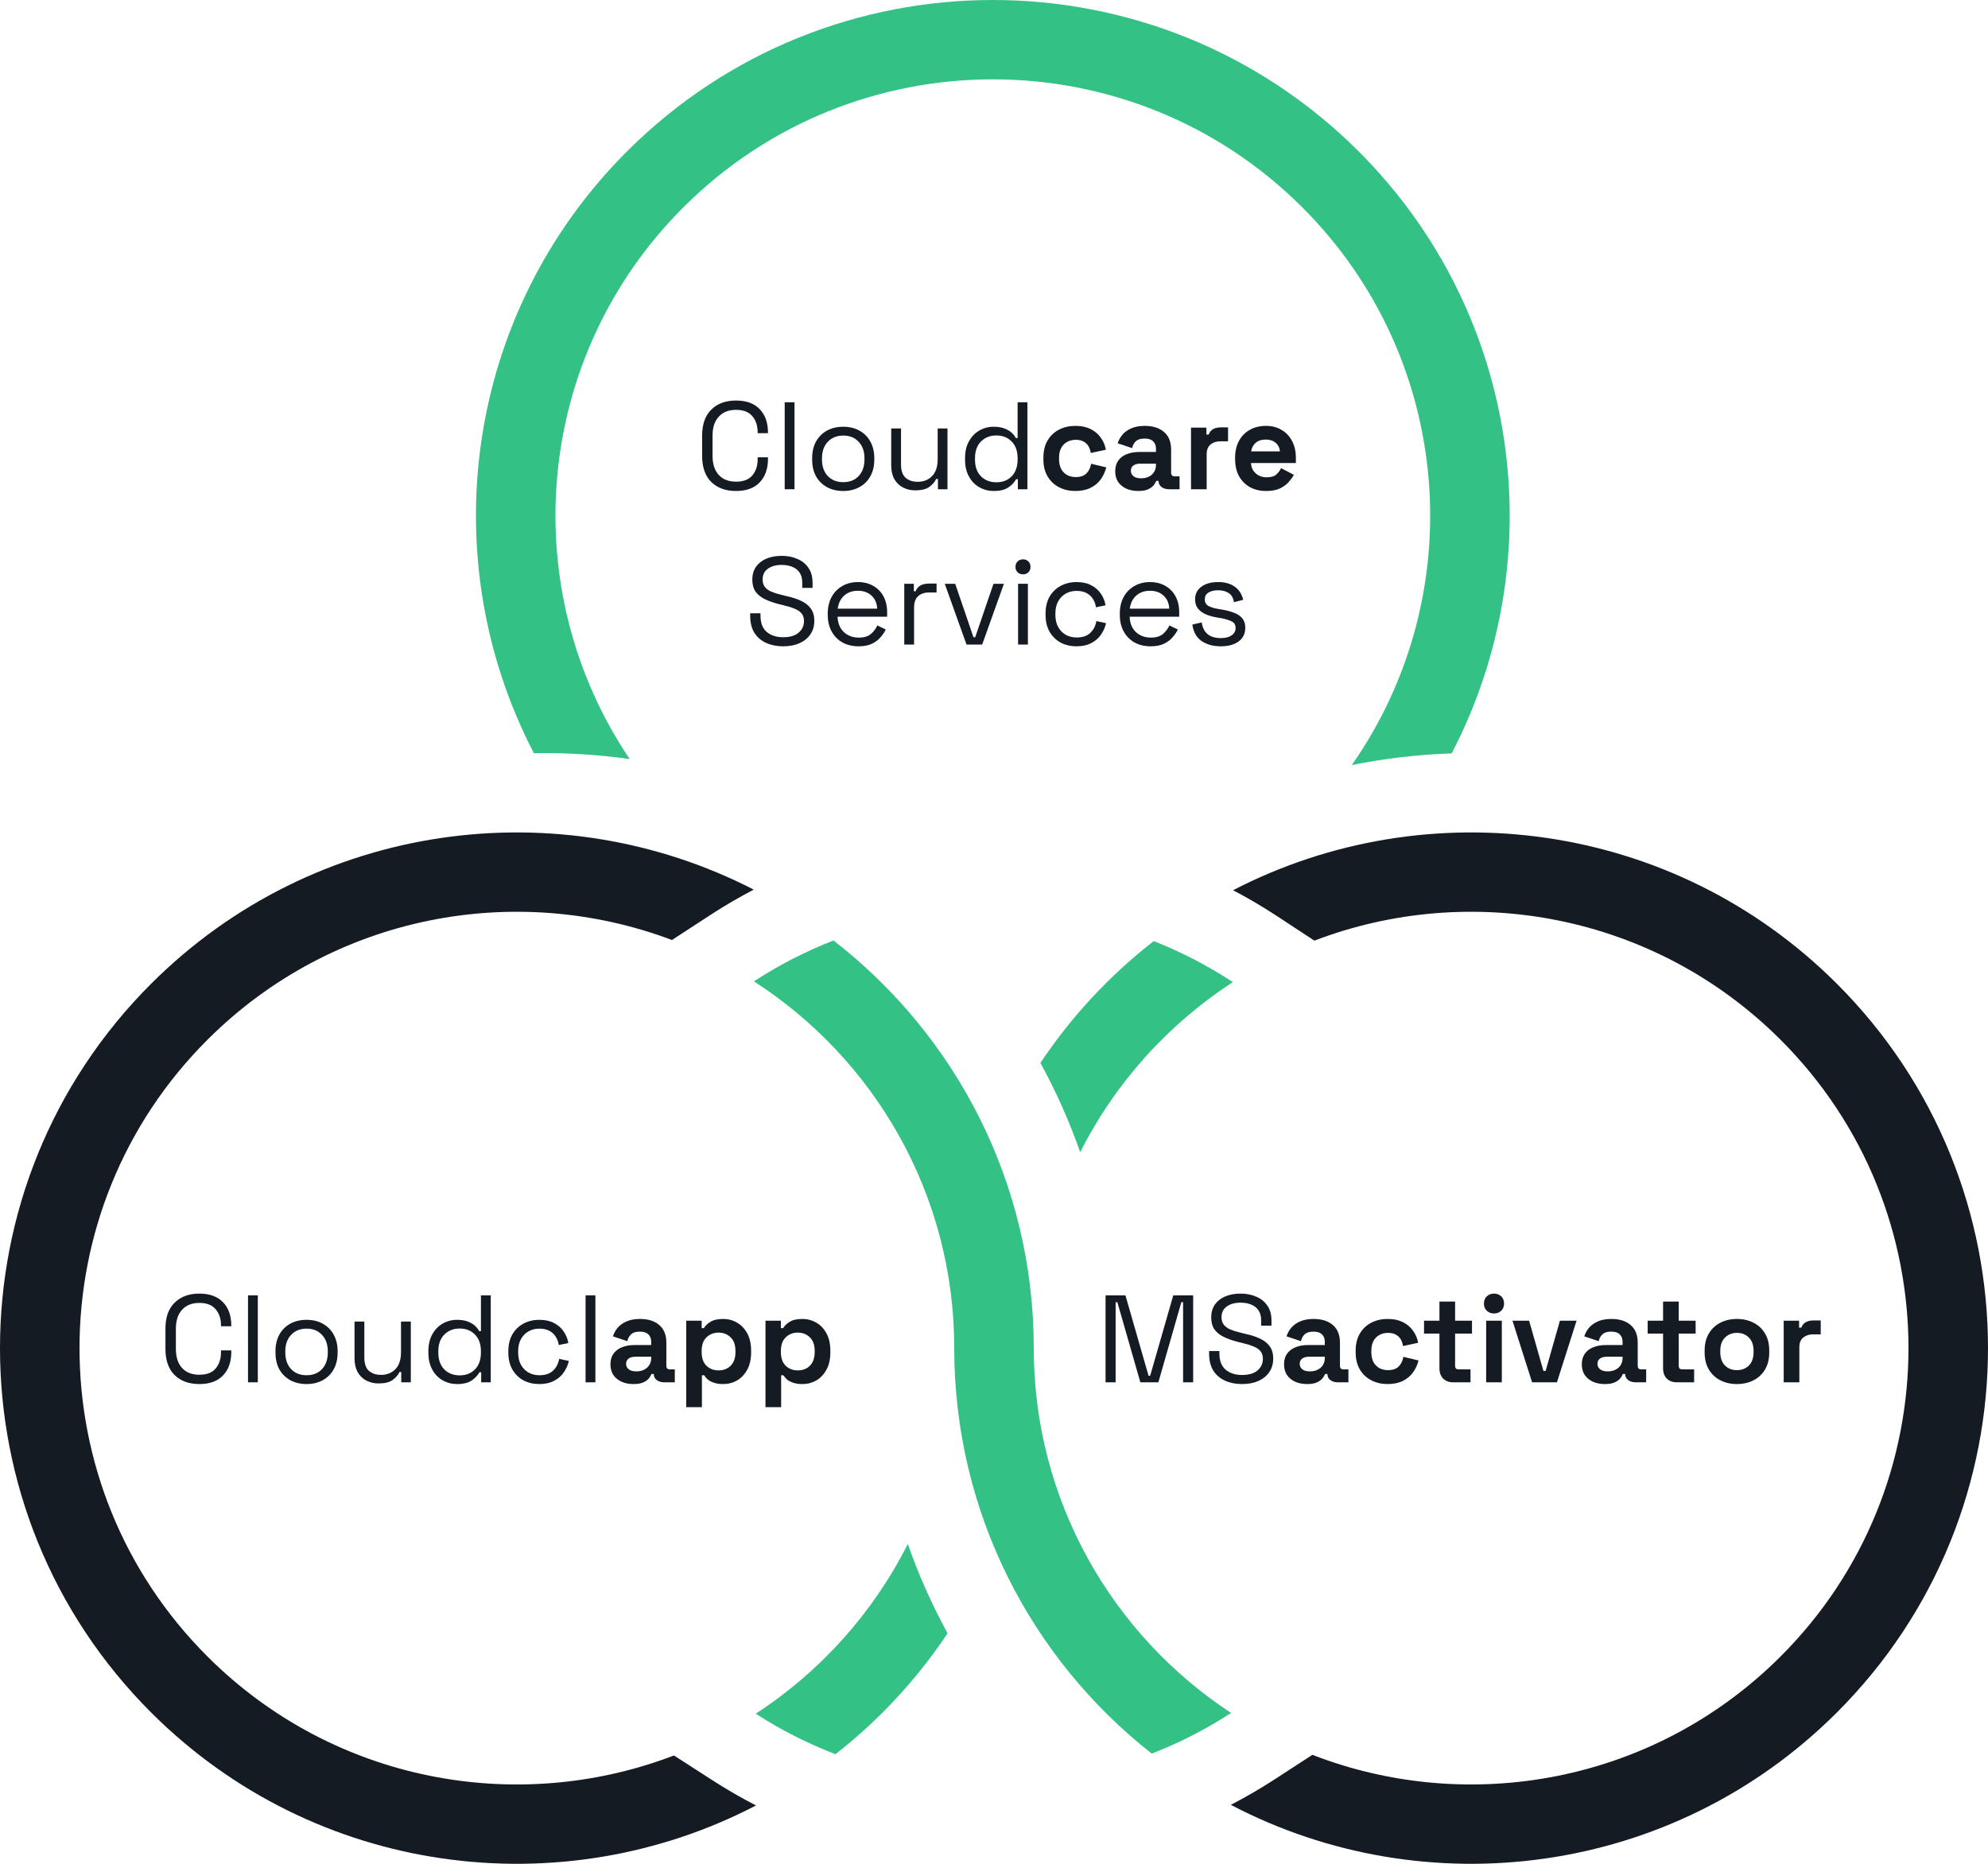 <svg width="256" height="240" viewBox="0 0 256 240" fill="none" xmlns="http://www.w3.org/2000/svg">
<g clip-path="url(#clip0_205_12297)">
<path d="M94.781 63.224C93.448 63.224 92.386 62.84 91.597 62.072C90.808 61.293 90.413 60.163 90.413 58.68V56.12C90.413 54.637 90.808 53.512 91.597 52.744C92.386 51.965 93.448 51.576 94.781 51.576C96.104 51.576 97.117 51.944 97.821 52.68C98.536 53.416 98.893 54.424 98.893 55.704V55.784H97.565V55.656C97.565 54.813 97.336 54.125 96.877 53.592C96.429 53.048 95.73 52.776 94.781 52.776C93.832 52.776 93.09 53.069 92.557 53.656C92.024 54.232 91.757 55.043 91.757 56.088V58.712C91.757 59.757 92.024 60.573 92.557 61.16C93.09 61.736 93.832 62.024 94.781 62.024C95.73 62.024 96.429 61.757 96.877 61.224C97.336 60.68 97.565 59.987 97.565 59.144V58.888H98.893V59.096C98.893 60.376 98.536 61.384 97.821 62.12C97.117 62.856 96.104 63.224 94.781 63.224Z" fill="#151B23"/>
<path d="M101.047 63V51.8H102.311V63H101.047Z" fill="#151B23"/>
<path d="M108.585 63.224C107.795 63.224 107.097 63.059 106.489 62.728C105.891 62.397 105.422 61.933 105.081 61.336C104.75 60.728 104.585 60.013 104.585 59.192V58.984C104.585 58.173 104.75 57.464 105.081 56.856C105.422 56.248 105.891 55.779 106.489 55.448C107.097 55.117 107.795 54.952 108.585 54.952C109.374 54.952 110.067 55.117 110.665 55.448C111.273 55.779 111.742 56.248 112.073 56.856C112.414 57.464 112.585 58.173 112.585 58.984V59.192C112.585 60.013 112.414 60.728 112.073 61.336C111.742 61.933 111.273 62.397 110.665 62.728C110.067 63.059 109.374 63.224 108.585 63.224ZM108.585 62.088C109.417 62.088 110.078 61.827 110.569 61.304C111.07 60.771 111.321 60.056 111.321 59.16V59.016C111.321 58.12 111.07 57.411 110.569 56.888C110.078 56.355 109.417 56.088 108.585 56.088C107.763 56.088 107.102 56.355 106.601 56.888C106.099 57.411 105.849 58.12 105.849 59.016V59.16C105.849 60.056 106.099 60.771 106.601 61.304C107.102 61.827 107.763 62.088 108.585 62.088Z" fill="#151B23"/>
<path d="M117.851 63.144C117.286 63.144 116.763 63.021 116.283 62.776C115.814 62.531 115.441 62.168 115.163 61.688C114.897 61.197 114.763 60.605 114.763 59.912V55.176H116.027V59.816C116.027 60.595 116.219 61.16 116.603 61.512C116.998 61.864 117.526 62.04 118.187 62.04C118.934 62.04 119.547 61.795 120.027 61.304C120.507 60.813 120.747 60.083 120.747 59.112V55.176H122.011V63H120.779V61.672H120.555C120.385 62.045 120.091 62.387 119.675 62.696C119.259 62.995 118.651 63.144 117.851 63.144Z" fill="#151B23"/>
<path d="M127.968 63.224C127.296 63.224 126.677 63.064 126.112 62.744C125.547 62.424 125.099 61.96 124.768 61.352C124.437 60.744 124.272 60.024 124.272 59.192V58.984C124.272 58.152 124.437 57.437 124.768 56.84C125.099 56.232 125.541 55.768 126.096 55.448C126.661 55.117 127.285 54.952 127.968 54.952C128.512 54.952 128.971 55.027 129.344 55.176C129.728 55.315 130.037 55.496 130.272 55.72C130.507 55.933 130.688 56.163 130.816 56.408H131.04V51.8H132.304V63H131.072V61.704H130.848C130.635 62.099 130.304 62.451 129.856 62.76C129.408 63.069 128.779 63.224 127.968 63.224ZM128.304 62.104C129.115 62.104 129.771 61.848 130.272 61.336C130.784 60.813 131.04 60.088 131.04 59.16V59.016C131.04 58.088 130.784 57.368 130.272 56.856C129.771 56.333 129.115 56.072 128.304 56.072C127.504 56.072 126.843 56.333 126.32 56.856C125.808 57.368 125.552 58.088 125.552 59.016V59.16C125.552 60.088 125.808 60.813 126.32 61.336C126.843 61.848 127.504 62.104 128.304 62.104Z" fill="#151B23"/>
<path d="M138.473 63.224C137.705 63.224 137.006 63.064 136.377 62.744C135.758 62.424 135.268 61.96 134.905 61.352C134.542 60.744 134.361 60.008 134.361 59.144V58.92C134.361 58.056 134.542 57.32 134.905 56.712C135.268 56.104 135.758 55.64 136.377 55.32C137.006 55 137.705 54.84 138.473 54.84C139.23 54.84 139.881 54.973 140.425 55.24C140.969 55.507 141.406 55.875 141.737 56.344C142.078 56.803 142.302 57.325 142.409 57.912L140.457 58.328C140.414 58.008 140.318 57.72 140.169 57.464C140.02 57.208 139.806 57.005 139.529 56.856C139.262 56.707 138.926 56.632 138.521 56.632C138.116 56.632 137.748 56.723 137.417 56.904C137.097 57.075 136.841 57.336 136.649 57.688C136.468 58.029 136.377 58.451 136.377 58.952V59.112C136.377 59.613 136.468 60.04 136.649 60.392C136.841 60.733 137.097 60.995 137.417 61.176C137.748 61.347 138.116 61.432 138.521 61.432C139.129 61.432 139.588 61.277 139.897 60.968C140.217 60.648 140.42 60.232 140.505 59.72L142.457 60.184C142.318 60.749 142.078 61.267 141.737 61.736C141.406 62.195 140.969 62.557 140.425 62.824C139.881 63.091 139.23 63.224 138.473 63.224Z" fill="#151B23"/>
<path d="M146.584 63.224C146.019 63.224 145.512 63.128 145.064 62.936C144.616 62.733 144.259 62.445 143.992 62.072C143.736 61.688 143.608 61.224 143.608 60.68C143.608 60.136 143.736 59.683 143.992 59.32C144.259 58.947 144.621 58.669 145.08 58.488C145.549 58.296 146.083 58.2 146.68 58.2H148.856V57.752C148.856 57.379 148.739 57.075 148.504 56.84C148.269 56.595 147.896 56.472 147.384 56.472C146.883 56.472 146.509 56.589 146.264 56.824C146.019 57.048 145.859 57.341 145.784 57.704L143.928 57.08C144.056 56.675 144.259 56.307 144.536 55.976C144.824 55.635 145.203 55.363 145.672 55.16C146.152 54.947 146.733 54.84 147.416 54.84C148.461 54.84 149.288 55.101 149.896 55.624C150.504 56.147 150.808 56.904 150.808 57.896V60.856C150.808 61.176 150.957 61.336 151.256 61.336H151.896V63H150.552C150.157 63 149.832 62.904 149.576 62.712C149.32 62.52 149.192 62.264 149.192 61.944V61.928H148.888C148.845 62.056 148.749 62.227 148.6 62.44C148.451 62.643 148.216 62.824 147.896 62.984C147.576 63.144 147.139 63.224 146.584 63.224ZM146.936 61.592C147.501 61.592 147.96 61.437 148.312 61.128C148.675 60.808 148.856 60.387 148.856 59.864V59.704H146.824C146.451 59.704 146.157 59.784 145.944 59.944C145.731 60.104 145.624 60.328 145.624 60.616C145.624 60.904 145.736 61.139 145.96 61.32C146.184 61.501 146.509 61.592 146.936 61.592Z" fill="#151B23"/>
<path d="M153.37 63V55.064H155.354V55.96H155.642C155.759 55.64 155.951 55.405 156.218 55.256C156.495 55.107 156.815 55.032 157.178 55.032H158.138V56.824H157.146C156.634 56.824 156.213 56.963 155.882 57.24C155.551 57.507 155.386 57.923 155.386 58.488V63H153.37Z" fill="#151B23"/>
<path d="M163.048 63.224C162.259 63.224 161.56 63.059 160.952 62.728C160.355 62.387 159.886 61.912 159.544 61.304C159.214 60.685 159.048 59.96 159.048 59.128V58.936C159.048 58.104 159.214 57.384 159.544 56.776C159.875 56.157 160.339 55.683 160.936 55.352C161.534 55.011 162.227 54.84 163.016 54.84C163.795 54.84 164.472 55.016 165.048 55.368C165.624 55.709 166.072 56.189 166.392 56.808C166.712 57.416 166.872 58.125 166.872 58.936V59.624H161.096C161.118 60.168 161.32 60.611 161.704 60.952C162.088 61.293 162.558 61.464 163.112 61.464C163.678 61.464 164.094 61.341 164.36 61.096C164.627 60.851 164.83 60.579 164.968 60.28L166.616 61.144C166.467 61.421 166.248 61.725 165.96 62.056C165.683 62.376 165.31 62.653 164.84 62.888C164.371 63.112 163.774 63.224 163.048 63.224ZM161.112 58.12H164.824C164.782 57.661 164.595 57.293 164.264 57.016C163.944 56.739 163.523 56.6 163 56.6C162.456 56.6 162.024 56.739 161.704 57.016C161.384 57.293 161.187 57.661 161.112 58.12Z" fill="#151B23"/>
<path d="M100.844 83.224C100.033 83.224 99.308 83.08 98.668 82.792C98.028 82.504 97.521 82.072 97.148 81.496C96.785 80.909 96.604 80.179 96.604 79.304V78.968H97.932V79.304C97.932 80.232 98.204 80.925 98.748 81.384C99.292 81.832 99.991 82.056 100.844 82.056C101.719 82.056 102.385 81.859 102.844 81.464C103.303 81.069 103.532 80.573 103.532 79.976C103.532 79.56 103.425 79.229 103.212 78.984C103.009 78.739 102.721 78.541 102.348 78.392C101.975 78.232 101.537 78.093 101.036 77.976L100.204 77.768C99.553 77.597 98.977 77.389 98.476 77.144C97.975 76.899 97.58 76.579 97.292 76.184C97.015 75.779 96.876 75.261 96.876 74.632C96.876 74.003 97.031 73.459 97.34 73C97.66 72.541 98.103 72.189 98.668 71.944C99.244 71.699 99.905 71.576 100.652 71.576C101.409 71.576 102.087 71.709 102.684 71.976C103.292 72.232 103.767 72.616 104.108 73.128C104.46 73.629 104.636 74.264 104.636 75.032V75.704H103.308V75.032C103.308 74.488 103.191 74.051 102.956 73.72C102.732 73.389 102.417 73.144 102.012 72.984C101.617 72.824 101.164 72.744 100.652 72.744C99.916 72.744 99.324 72.909 98.876 73.24C98.428 73.56 98.204 74.019 98.204 74.616C98.204 75.011 98.3 75.331 98.492 75.576C98.684 75.821 98.956 76.024 99.308 76.184C99.66 76.333 100.081 76.467 100.572 76.584L101.404 76.792C102.055 76.931 102.636 77.123 103.148 77.368C103.671 77.603 104.087 77.928 104.396 78.344C104.705 78.749 104.86 79.283 104.86 79.944C104.86 80.605 104.695 81.181 104.364 81.672C104.033 82.163 103.564 82.547 102.956 82.824C102.359 83.091 101.655 83.224 100.844 83.224Z" fill="#151B23"/>
<path d="M110.56 83.224C109.771 83.224 109.078 83.059 108.48 82.728C107.883 82.387 107.419 81.912 107.088 81.304C106.758 80.696 106.592 79.992 106.592 79.192V79C106.592 78.189 106.758 77.48 107.088 76.872C107.419 76.264 107.878 75.795 108.464 75.464C109.051 75.123 109.723 74.952 110.48 74.952C111.216 74.952 111.867 75.112 112.432 75.432C112.998 75.741 113.44 76.189 113.76 76.776C114.08 77.363 114.24 78.051 114.24 78.84V79.416H107.856C107.888 80.259 108.16 80.92 108.672 81.4C109.184 81.869 109.824 82.104 110.592 82.104C111.264 82.104 111.782 81.949 112.144 81.64C112.507 81.331 112.784 80.963 112.976 80.536L114.064 81.064C113.904 81.395 113.68 81.725 113.392 82.056C113.115 82.387 112.747 82.664 112.288 82.888C111.84 83.112 111.264 83.224 110.56 83.224ZM107.872 78.376H112.96C112.918 77.651 112.667 77.085 112.208 76.68C111.76 76.275 111.184 76.072 110.48 76.072C109.766 76.072 109.179 76.275 108.72 76.68C108.262 77.085 107.979 77.651 107.872 78.376Z" fill="#151B23"/>
<path d="M116.445 83V75.176H117.677V76.136H117.901C118.04 75.795 118.253 75.544 118.541 75.384C118.829 75.224 119.208 75.144 119.677 75.144H120.605V76.296H119.597C119.032 76.296 118.573 76.456 118.221 76.776C117.88 77.085 117.709 77.571 117.709 78.232V83H116.445Z" fill="#151B23"/>
<path d="M124.46 83L121.66 75.176H123.004L125.356 82.056H125.58L127.932 75.176H129.276L126.476 83H124.46Z" fill="#151B23"/>
<path d="M131.101 83V75.176H132.365V83H131.101ZM131.741 73.96C131.464 73.96 131.229 73.869 131.037 73.688C130.856 73.507 130.765 73.277 130.765 73C130.765 72.712 130.856 72.477 131.037 72.296C131.229 72.115 131.464 72.024 131.741 72.024C132.019 72.024 132.248 72.115 132.429 72.296C132.611 72.477 132.701 72.712 132.701 73C132.701 73.277 132.611 73.507 132.429 73.688C132.248 73.869 132.019 73.96 131.741 73.96Z" fill="#151B23"/>
<path d="M138.623 83.224C137.866 83.224 137.183 83.064 136.575 82.744C135.978 82.413 135.503 81.944 135.151 81.336C134.81 80.728 134.639 80.008 134.639 79.176V79C134.639 78.157 134.81 77.437 135.151 76.84C135.503 76.232 135.978 75.768 136.575 75.448C137.183 75.117 137.866 74.952 138.623 74.952C139.37 74.952 140.005 75.091 140.527 75.368C141.061 75.645 141.477 76.013 141.775 76.472C142.085 76.931 142.282 77.421 142.367 77.944L141.135 78.2C141.082 77.816 140.954 77.464 140.751 77.144C140.559 76.824 140.287 76.568 139.935 76.376C139.583 76.184 139.151 76.088 138.639 76.088C138.117 76.088 137.647 76.205 137.231 76.44C136.826 76.675 136.501 77.011 136.255 77.448C136.021 77.885 135.903 78.408 135.903 79.016V79.16C135.903 79.768 136.021 80.291 136.255 80.728C136.501 81.165 136.826 81.501 137.231 81.736C137.647 81.971 138.117 82.088 138.639 82.088C139.418 82.088 140.01 81.885 140.415 81.48C140.831 81.075 141.087 80.573 141.183 79.976L142.431 80.248C142.314 80.76 142.101 81.245 141.791 81.704C141.482 82.163 141.061 82.531 140.527 82.808C140.005 83.085 139.37 83.224 138.623 83.224Z" fill="#151B23"/>
<path d="M148.17 83.224C147.38 83.224 146.687 83.059 146.09 82.728C145.492 82.387 145.028 81.912 144.698 81.304C144.367 80.696 144.202 79.992 144.202 79.192V79C144.202 78.189 144.367 77.48 144.698 76.872C145.028 76.264 145.487 75.795 146.074 75.464C146.66 75.123 147.332 74.952 148.09 74.952C148.826 74.952 149.476 75.112 150.042 75.432C150.607 75.741 151.05 76.189 151.37 76.776C151.69 77.363 151.85 78.051 151.85 78.84V79.416H145.466C145.498 80.259 145.77 80.92 146.282 81.4C146.794 81.869 147.434 82.104 148.202 82.104C148.874 82.104 149.391 81.949 149.754 81.64C150.116 81.331 150.394 80.963 150.586 80.536L151.674 81.064C151.514 81.395 151.29 81.725 151.002 82.056C150.724 82.387 150.356 82.664 149.898 82.888C149.45 83.112 148.874 83.224 148.17 83.224ZM145.482 78.376H150.57C150.527 77.651 150.276 77.085 149.818 76.68C149.37 76.275 148.794 76.072 148.09 76.072C147.375 76.072 146.788 76.275 146.33 76.68C145.871 77.085 145.588 77.651 145.482 78.376Z" fill="#151B23"/>
<path d="M157.207 83.224C156.236 83.224 155.415 83 154.743 82.552C154.081 82.104 153.681 81.395 153.543 80.424L154.743 80.152C154.828 80.664 154.988 81.069 155.223 81.368C155.457 81.656 155.745 81.864 156.087 81.992C156.439 82.109 156.812 82.168 157.207 82.168C157.793 82.168 158.257 82.051 158.599 81.816C158.94 81.581 159.111 81.267 159.111 80.872C159.111 80.467 158.945 80.184 158.615 80.024C158.295 79.853 157.852 79.715 157.287 79.608L156.631 79.496C156.129 79.411 155.671 79.277 155.255 79.096C154.839 78.915 154.508 78.669 154.263 78.36C154.017 78.051 153.895 77.661 153.895 77.192C153.895 76.488 154.167 75.939 154.711 75.544C155.255 75.149 155.975 74.952 156.871 74.952C157.756 74.952 158.471 75.155 159.015 75.56C159.569 75.955 159.927 76.515 160.087 77.24L158.903 77.544C158.807 76.979 158.577 76.584 158.215 76.36C157.852 76.125 157.404 76.008 156.871 76.008C156.337 76.008 155.916 76.109 155.607 76.312C155.297 76.504 155.143 76.792 155.143 77.176C155.143 77.549 155.287 77.827 155.575 78.008C155.873 78.179 156.268 78.307 156.759 78.392L157.415 78.504C157.969 78.6 158.465 78.733 158.903 78.904C159.351 79.064 159.703 79.299 159.959 79.608C160.225 79.917 160.359 80.323 160.359 80.824C160.359 81.592 160.071 82.184 159.495 82.6C158.929 83.016 158.167 83.224 157.207 83.224Z" fill="#151B23"/>
<path d="M142.366 178V166.8H144.926L147.902 177.152H148.11L151.086 166.8H153.646V178H152.35V167.68H152.126L149.166 178H146.846L143.886 167.68H143.662V178H142.366Z" fill="#151B23"/>
<path d="M159.938 178.224C159.127 178.224 158.402 178.08 157.762 177.792C157.122 177.504 156.615 177.072 156.242 176.496C155.879 175.909 155.698 175.179 155.698 174.304V173.968H157.026V174.304C157.026 175.232 157.298 175.925 157.842 176.384C158.386 176.832 159.085 177.056 159.938 177.056C160.813 177.056 161.479 176.859 161.938 176.464C162.397 176.069 162.626 175.573 162.626 174.976C162.626 174.56 162.519 174.229 162.306 173.984C162.103 173.739 161.815 173.541 161.442 173.392C161.069 173.232 160.631 173.093 160.13 172.976L159.298 172.768C158.647 172.597 158.071 172.389 157.57 172.144C157.069 171.899 156.674 171.579 156.386 171.184C156.109 170.779 155.97 170.261 155.97 169.632C155.97 169.003 156.125 168.459 156.434 168C156.754 167.541 157.197 167.189 157.762 166.944C158.338 166.699 158.999 166.576 159.746 166.576C160.503 166.576 161.181 166.709 161.778 166.976C162.386 167.232 162.861 167.616 163.202 168.128C163.554 168.629 163.73 169.264 163.73 170.032V170.704H162.402V170.032C162.402 169.488 162.285 169.051 162.05 168.72C161.826 168.389 161.511 168.144 161.106 167.984C160.711 167.824 160.258 167.744 159.746 167.744C159.01 167.744 158.418 167.909 157.97 168.24C157.522 168.56 157.298 169.019 157.298 169.616C157.298 170.011 157.394 170.331 157.586 170.576C157.778 170.821 158.05 171.024 158.402 171.184C158.754 171.333 159.175 171.467 159.666 171.584L160.498 171.792C161.149 171.931 161.73 172.123 162.242 172.368C162.765 172.603 163.181 172.928 163.49 173.344C163.799 173.749 163.954 174.283 163.954 174.944C163.954 175.605 163.789 176.181 163.458 176.672C163.127 177.163 162.658 177.547 162.05 177.824C161.453 178.091 160.749 178.224 159.938 178.224Z" fill="#151B23"/>
<path d="M168.326 178.224C167.761 178.224 167.254 178.128 166.806 177.936C166.358 177.733 166.001 177.445 165.734 177.072C165.478 176.688 165.35 176.224 165.35 175.68C165.35 175.136 165.478 174.683 165.734 174.32C166.001 173.947 166.364 173.669 166.822 173.488C167.292 173.296 167.825 173.2 168.422 173.2H170.598V172.752C170.598 172.379 170.481 172.075 170.246 171.84C170.012 171.595 169.638 171.472 169.126 171.472C168.625 171.472 168.252 171.589 168.006 171.824C167.761 172.048 167.601 172.341 167.526 172.704L165.67 172.08C165.798 171.675 166.001 171.307 166.278 170.976C166.566 170.635 166.945 170.363 167.414 170.16C167.894 169.947 168.476 169.84 169.158 169.84C170.204 169.84 171.03 170.101 171.638 170.624C172.246 171.147 172.55 171.904 172.55 172.896V175.856C172.55 176.176 172.7 176.336 172.998 176.336H173.638V178H172.294C171.9 178 171.574 177.904 171.318 177.712C171.062 177.52 170.934 177.264 170.934 176.944V176.928H170.63C170.588 177.056 170.492 177.227 170.342 177.44C170.193 177.643 169.958 177.824 169.638 177.984C169.318 178.144 168.881 178.224 168.326 178.224ZM168.678 176.592C169.244 176.592 169.702 176.437 170.054 176.128C170.417 175.808 170.598 175.387 170.598 174.864V174.704H168.566C168.193 174.704 167.9 174.784 167.686 174.944C167.473 175.104 167.366 175.328 167.366 175.616C167.366 175.904 167.478 176.139 167.702 176.32C167.926 176.501 168.252 176.592 168.678 176.592Z" fill="#151B23"/>
<path d="M178.684 178.224C177.916 178.224 177.218 178.064 176.588 177.744C175.97 177.424 175.479 176.96 175.116 176.352C174.754 175.744 174.572 175.008 174.572 174.144V173.92C174.572 173.056 174.754 172.32 175.116 171.712C175.479 171.104 175.97 170.64 176.588 170.32C177.218 170 177.916 169.84 178.684 169.84C179.442 169.84 180.092 169.973 180.636 170.24C181.18 170.507 181.618 170.875 181.948 171.344C182.29 171.803 182.514 172.325 182.62 172.912L180.668 173.328C180.626 173.008 180.53 172.72 180.38 172.464C180.231 172.208 180.018 172.005 179.74 171.856C179.474 171.707 179.138 171.632 178.732 171.632C178.327 171.632 177.959 171.723 177.628 171.904C177.308 172.075 177.052 172.336 176.86 172.688C176.679 173.029 176.588 173.451 176.588 173.952V174.112C176.588 174.613 176.679 175.04 176.86 175.392C177.052 175.733 177.308 175.995 177.628 176.176C177.959 176.347 178.327 176.432 178.732 176.432C179.34 176.432 179.799 176.277 180.108 175.968C180.428 175.648 180.631 175.232 180.716 174.72L182.668 175.184C182.53 175.749 182.29 176.267 181.948 176.736C181.618 177.195 181.18 177.557 180.636 177.824C180.092 178.091 179.442 178.224 178.684 178.224Z" fill="#151B23"/>
<path d="M187.121 178C186.599 178 186.172 177.84 185.841 177.52C185.521 177.189 185.361 176.752 185.361 176.208V171.728H183.377V170.064H185.361V167.6H187.377V170.064H189.553V171.728H187.377V175.856C187.377 176.176 187.527 176.336 187.825 176.336H189.361V178H187.121Z" fill="#151B23"/>
<path d="M191.378 178V170.064H193.394V178H191.378ZM192.386 169.136C192.023 169.136 191.714 169.019 191.458 168.784C191.213 168.549 191.09 168.24 191.09 167.856C191.09 167.472 191.213 167.163 191.458 166.928C191.714 166.693 192.023 166.576 192.386 166.576C192.759 166.576 193.069 166.693 193.314 166.928C193.559 167.163 193.682 167.472 193.682 167.856C193.682 168.24 193.559 168.549 193.314 168.784C193.069 169.019 192.759 169.136 192.386 169.136Z" fill="#151B23"/>
<path d="M197.292 178L194.764 170.064H196.908L198.748 176.528H199.036L200.876 170.064H203.02L200.492 178H197.292Z" fill="#151B23"/>
<path d="M206.67 178.224C206.105 178.224 205.598 178.128 205.15 177.936C204.702 177.733 204.345 177.445 204.078 177.072C203.822 176.688 203.694 176.224 203.694 175.68C203.694 175.136 203.822 174.683 204.078 174.32C204.345 173.947 204.708 173.669 205.166 173.488C205.636 173.296 206.169 173.2 206.766 173.2H208.942V172.752C208.942 172.379 208.825 172.075 208.59 171.84C208.356 171.595 207.982 171.472 207.47 171.472C206.969 171.472 206.596 171.589 206.35 171.824C206.105 172.048 205.945 172.341 205.87 172.704L204.014 172.08C204.142 171.675 204.345 171.307 204.622 170.976C204.91 170.635 205.289 170.363 205.758 170.16C206.238 169.947 206.82 169.84 207.502 169.84C208.548 169.84 209.374 170.101 209.982 170.624C210.59 171.147 210.894 171.904 210.894 172.896V175.856C210.894 176.176 211.044 176.336 211.342 176.336H211.982V178H210.638C210.244 178 209.918 177.904 209.662 177.712C209.406 177.52 209.278 177.264 209.278 176.944V176.928H208.974C208.932 177.056 208.836 177.227 208.686 177.44C208.537 177.643 208.302 177.824 207.982 177.984C207.662 178.144 207.225 178.224 206.67 178.224ZM207.022 176.592C207.588 176.592 208.046 176.437 208.398 176.128C208.761 175.808 208.942 175.387 208.942 174.864V174.704H206.91C206.537 174.704 206.244 174.784 206.03 174.944C205.817 175.104 205.71 175.328 205.71 175.616C205.71 175.904 205.822 176.139 206.046 176.32C206.27 176.501 206.596 176.592 207.022 176.592Z" fill="#151B23"/>
<path d="M215.918 178C215.395 178 214.969 177.84 214.638 177.52C214.318 177.189 214.158 176.752 214.158 176.208V171.728H212.174V170.064H214.158V167.6H216.174V170.064H218.35V171.728H216.174V175.856C216.174 176.176 216.323 176.336 216.622 176.336H218.158V178H215.918Z" fill="#151B23"/>
<path d="M223.67 178.224C222.88 178.224 222.171 178.064 221.542 177.744C220.912 177.424 220.416 176.96 220.054 176.352C219.691 175.744 219.51 175.013 219.51 174.16V173.904C219.51 173.051 219.691 172.32 220.054 171.712C220.416 171.104 220.912 170.64 221.542 170.32C222.171 170 222.88 169.84 223.67 169.84C224.459 169.84 225.168 170 225.798 170.32C226.427 170.64 226.923 171.104 227.286 171.712C227.648 172.32 227.83 173.051 227.83 173.904V174.16C227.83 175.013 227.648 175.744 227.286 176.352C226.923 176.96 226.427 177.424 225.798 177.744C225.168 178.064 224.459 178.224 223.67 178.224ZM223.67 176.432C224.288 176.432 224.8 176.235 225.206 175.84C225.611 175.435 225.814 174.859 225.814 174.112V173.952C225.814 173.205 225.611 172.635 225.206 172.24C224.811 171.835 224.299 171.632 223.67 171.632C223.051 171.632 222.539 171.835 222.134 172.24C221.728 172.635 221.526 173.205 221.526 173.952V174.112C221.526 174.859 221.728 175.435 222.134 175.84C222.539 176.235 223.051 176.432 223.67 176.432Z" fill="#151B23"/>
<path d="M229.691 178V170.064H231.675V170.96H231.963C232.08 170.64 232.272 170.405 232.539 170.256C232.816 170.107 233.136 170.032 233.499 170.032H234.459V171.824H233.467C232.955 171.824 232.533 171.963 232.203 172.24C231.872 172.507 231.707 172.923 231.707 173.488V178H229.691Z" fill="#151B23"/>
<path d="M25.672 178.224C24.338 178.224 23.277 177.84 22.488 177.072C21.698 176.293 21.304 175.163 21.304 173.68V171.12C21.304 169.637 21.698 168.512 22.488 167.744C23.277 166.965 24.338 166.576 25.672 166.576C26.994 166.576 28.008 166.944 28.712 167.68C29.426 168.416 29.784 169.424 29.784 170.704V170.784H28.456V170.656C28.456 169.813 28.226 169.125 27.768 168.592C27.32 168.048 26.621 167.776 25.672 167.776C24.722 167.776 23.981 168.069 23.448 168.656C22.914 169.232 22.648 170.043 22.648 171.088V173.712C22.648 174.757 22.914 175.573 23.448 176.16C23.981 176.736 24.722 177.024 25.672 177.024C26.621 177.024 27.32 176.757 27.768 176.224C28.226 175.68 28.456 174.987 28.456 174.144V173.888H29.784V174.096C29.784 175.376 29.426 176.384 28.712 177.12C28.008 177.856 26.994 178.224 25.672 178.224Z" fill="#151B23"/>
<path d="M31.937 178V166.8H33.201V178H31.937Z" fill="#151B23"/>
<path d="M39.475 178.224C38.686 178.224 37.987 178.059 37.379 177.728C36.782 177.397 36.312 176.933 35.971 176.336C35.641 175.728 35.475 175.013 35.475 174.192V173.984C35.475 173.173 35.641 172.464 35.971 171.856C36.312 171.248 36.782 170.779 37.379 170.448C37.987 170.117 38.686 169.952 39.475 169.952C40.264 169.952 40.958 170.117 41.555 170.448C42.163 170.779 42.633 171.248 42.963 171.856C43.304 172.464 43.475 173.173 43.475 173.984V174.192C43.475 175.013 43.304 175.728 42.963 176.336C42.633 176.933 42.163 177.397 41.555 177.728C40.958 178.059 40.264 178.224 39.475 178.224ZM39.475 177.088C40.307 177.088 40.968 176.827 41.459 176.304C41.961 175.771 42.211 175.056 42.211 174.16V174.016C42.211 173.12 41.961 172.411 41.459 171.888C40.968 171.355 40.307 171.088 39.475 171.088C38.654 171.088 37.992 171.355 37.491 171.888C36.99 172.411 36.739 173.12 36.739 174.016V174.16C36.739 175.056 36.99 175.771 37.491 176.304C37.992 176.827 38.654 177.088 39.475 177.088Z" fill="#151B23"/>
<path d="M48.742 178.144C48.176 178.144 47.654 178.021 47.174 177.776C46.705 177.531 46.331 177.168 46.054 176.688C45.787 176.197 45.654 175.605 45.654 174.912V170.176H46.918V174.816C46.918 175.595 47.11 176.16 47.494 176.512C47.889 176.864 48.416 177.04 49.078 177.04C49.825 177.04 50.438 176.795 50.918 176.304C51.398 175.813 51.638 175.083 51.638 174.112V170.176H52.902V178H51.67V176.672H51.446C51.275 177.045 50.982 177.387 50.566 177.696C50.15 177.995 49.542 178.144 48.742 178.144Z" fill="#151B23"/>
<path d="M58.859 178.224C58.187 178.224 57.568 178.064 57.003 177.744C56.437 177.424 55.989 176.96 55.659 176.352C55.328 175.744 55.163 175.024 55.163 174.192V173.984C55.163 173.152 55.328 172.437 55.659 171.84C55.989 171.232 56.432 170.768 56.987 170.448C57.552 170.117 58.176 169.952 58.859 169.952C59.403 169.952 59.861 170.027 60.235 170.176C60.619 170.315 60.928 170.496 61.163 170.72C61.397 170.933 61.579 171.163 61.707 171.408H61.931V166.8H63.195V178H61.963V176.704H61.739C61.525 177.099 61.195 177.451 60.747 177.76C60.299 178.069 59.669 178.224 58.859 178.224ZM59.195 177.104C60.005 177.104 60.661 176.848 61.163 176.336C61.675 175.813 61.931 175.088 61.931 174.16V174.016C61.931 173.088 61.675 172.368 61.163 171.856C60.661 171.333 60.005 171.072 59.195 171.072C58.395 171.072 57.733 171.333 57.211 171.856C56.699 172.368 56.443 173.088 56.443 174.016V174.16C56.443 175.088 56.699 175.813 57.211 176.336C57.733 176.848 58.395 177.104 59.195 177.104Z" fill="#151B23"/>
<path d="M69.444 178.224C68.686 178.224 68.004 178.064 67.396 177.744C66.798 177.413 66.324 176.944 65.972 176.336C65.63 175.728 65.46 175.008 65.46 174.176V174C65.46 173.157 65.63 172.437 65.972 171.84C66.324 171.232 66.798 170.768 67.396 170.448C68.004 170.117 68.686 169.952 69.444 169.952C70.19 169.952 70.825 170.091 71.348 170.368C71.881 170.645 72.297 171.013 72.596 171.472C72.905 171.931 73.102 172.421 73.188 172.944L71.956 173.2C71.902 172.816 71.774 172.464 71.572 172.144C71.38 171.824 71.108 171.568 70.756 171.376C70.404 171.184 69.972 171.088 69.46 171.088C68.937 171.088 68.468 171.205 68.052 171.44C67.646 171.675 67.321 172.011 67.076 172.448C66.841 172.885 66.724 173.408 66.724 174.016V174.16C66.724 174.768 66.841 175.291 67.076 175.728C67.321 176.165 67.646 176.501 68.052 176.736C68.468 176.971 68.937 177.088 69.46 177.088C70.238 177.088 70.83 176.885 71.236 176.48C71.652 176.075 71.908 175.573 72.004 174.976L73.252 175.248C73.134 175.76 72.921 176.245 72.612 176.704C72.302 177.163 71.881 177.531 71.348 177.808C70.825 178.085 70.19 178.224 69.444 178.224Z" fill="#151B23"/>
<path d="M75.406 178V166.8H76.67V178H75.406Z" fill="#151B23"/>
<path d="M81.584 178.224C81.019 178.224 80.512 178.128 80.064 177.936C79.616 177.733 79.259 177.445 78.992 177.072C78.736 176.688 78.608 176.224 78.608 175.68C78.608 175.136 78.736 174.683 78.992 174.32C79.259 173.947 79.621 173.669 80.08 173.488C80.549 173.296 81.083 173.2 81.68 173.2H83.856V172.752C83.856 172.379 83.739 172.075 83.504 171.84C83.269 171.595 82.896 171.472 82.384 171.472C81.883 171.472 81.509 171.589 81.264 171.824C81.019 172.048 80.859 172.341 80.784 172.704L78.928 172.08C79.056 171.675 79.259 171.307 79.536 170.976C79.824 170.635 80.203 170.363 80.672 170.16C81.152 169.947 81.733 169.84 82.416 169.84C83.461 169.84 84.288 170.101 84.896 170.624C85.504 171.147 85.808 171.904 85.808 172.896V175.856C85.808 176.176 85.957 176.336 86.256 176.336H86.896V178H85.552C85.157 178 84.832 177.904 84.576 177.712C84.32 177.52 84.192 177.264 84.192 176.944V176.928H83.888C83.845 177.056 83.749 177.227 83.6 177.44C83.451 177.643 83.216 177.824 82.896 177.984C82.576 178.144 82.139 178.224 81.584 178.224ZM81.936 176.592C82.501 176.592 82.96 176.437 83.312 176.128C83.675 175.808 83.856 175.387 83.856 174.864V174.704H81.824C81.451 174.704 81.157 174.784 80.944 174.944C80.731 175.104 80.624 175.328 80.624 175.616C80.624 175.904 80.736 176.139 80.96 176.32C81.184 176.501 81.509 176.592 81.936 176.592Z" fill="#151B23"/>
<path d="M88.37 181.2V170.064H90.354V171.024H90.642C90.823 170.715 91.106 170.443 91.49 170.208C91.874 169.963 92.423 169.84 93.138 169.84C93.778 169.84 94.37 170 94.914 170.32C95.458 170.629 95.895 171.088 96.226 171.696C96.557 172.304 96.722 173.04 96.722 173.904V174.16C96.722 175.024 96.557 175.76 96.226 176.368C95.895 176.976 95.458 177.44 94.914 177.76C94.37 178.069 93.778 178.224 93.138 178.224C92.658 178.224 92.253 178.165 91.922 178.048C91.602 177.941 91.341 177.803 91.138 177.632C90.946 177.451 90.791 177.269 90.674 177.088H90.386V181.2H88.37ZM92.53 176.464C93.159 176.464 93.677 176.267 94.082 175.872C94.498 175.467 94.706 174.88 94.706 174.112V173.952C94.706 173.184 94.498 172.603 94.082 172.208C93.666 171.803 93.149 171.6 92.53 171.6C91.911 171.6 91.394 171.803 90.978 172.208C90.562 172.603 90.354 173.184 90.354 173.952V174.112C90.354 174.88 90.562 175.467 90.978 175.872C91.394 176.267 91.911 176.464 92.53 176.464Z" fill="#151B23"/>
<path d="M98.573 181.2V170.064H100.557V171.024H100.845C101.026 170.715 101.309 170.443 101.693 170.208C102.077 169.963 102.626 169.84 103.341 169.84C103.981 169.84 104.573 170 105.117 170.32C105.661 170.629 106.098 171.088 106.429 171.696C106.76 172.304 106.925 173.04 106.925 173.904V174.16C106.925 175.024 106.76 175.76 106.429 176.368C106.098 176.976 105.661 177.44 105.117 177.76C104.573 178.069 103.981 178.224 103.341 178.224C102.861 178.224 102.456 178.165 102.125 178.048C101.805 177.941 101.544 177.803 101.341 177.632C101.149 177.451 100.994 177.269 100.877 177.088H100.589V181.2H98.573ZM102.733 176.464C103.362 176.464 103.88 176.267 104.285 175.872C104.701 175.467 104.909 174.88 104.909 174.112V173.952C104.909 173.184 104.701 172.603 104.285 172.208C103.869 171.803 103.352 171.6 102.733 171.6C102.114 171.6 101.597 171.803 101.181 172.208C100.765 172.603 100.557 173.184 100.557 173.952V174.112C100.557 174.88 100.765 175.467 101.181 175.872C101.597 176.267 102.114 176.464 102.733 176.464Z" fill="#151B23"/>
<path fill-rule="evenodd" clip-rule="evenodd" d="M167.673 26.673C145.679 4.73 110.019 4.73 88.025 26.673C68.654 45.998 66.343 75.897 81.091 97.745C77.001 97.164 72.873 96.912 68.75 96.99C55.736 71.978 59.747 40.437 80.784 19.449C106.777 -6.483 148.92 -6.483 174.914 19.449C195.958 40.444 199.965 72.001 186.933 97.017C182.621 97.157 178.319 97.657 174.075 98.517C189.406 76.606 187.272 46.226 167.673 26.673Z" fill="#34C186"/>
<path fill-rule="evenodd" clip-rule="evenodd" d="M158.532 220.576C143.216 210.525 133.12 193.234 133.12 173.596C133.12 152.242 123.014 133.247 107.33 121.104C103.782 122.487 100.347 124.241 97.084 126.368C112.615 136.38 122.88 153.795 122.88 173.596C122.88 194.788 132.831 213.656 148.311 225.809C151.849 224.435 155.277 222.691 158.532 220.576Z" fill="#34C186"/>
<path fill-rule="evenodd" clip-rule="evenodd" d="M229.264 133.865C213.041 117.68 189.382 113.433 169.257 121.125L164.392 117.932C162.567 116.734 160.696 115.634 158.786 114.634C183.856 101.653 215.469 105.655 236.505 126.642C262.498 152.574 262.498 194.619 236.505 220.551C215.388 241.618 183.613 245.57 158.497 232.408C160.412 231.417 162.289 230.327 164.12 229.138L169 225.968C189.18 233.795 212.972 229.581 229.264 213.327C251.258 191.384 251.258 155.808 229.264 133.865Z" fill="#151B22"/>
<path fill-rule="evenodd" clip-rule="evenodd" d="M139.099 148.373C143.599 139.45 150.414 131.886 158.763 126.466C155.517 124.335 152.098 122.574 148.568 121.183C142.901 125.588 137.966 130.889 133.977 136.872C135.985 140.534 137.703 144.378 139.099 148.373ZM116.901 198.818C112.415 207.713 105.628 215.258 97.316 220.674C100.589 222.785 104.033 224.522 107.588 225.887C113.189 221.506 118.071 216.248 122.023 210.319C120.015 206.657 118.297 202.813 116.901 198.818Z" fill="#34C186"/>
<path d="M86.53 121.045C66.451 113.463 42.902 117.737 26.736 133.866C4.741 155.808 4.741 191.384 26.736 213.327C42.971 229.525 66.654 233.766 86.789 226.05L91.758 229.254C93.58 230.429 95.448 231.507 97.353 232.487C72.26 245.555 40.569 241.576 19.495 220.551C-6.498 194.619 -6.498 152.574 19.495 126.642C40.488 105.698 72.016 101.669 97.062 114.556C95.162 115.545 93.3 116.631 91.484 117.815L86.53 121.045Z" fill="#151B22"/>
</g>
<defs>
<clipPath id="clip0_205_12297">
<rect width="256" height="240" fill="white"/>
</clipPath>
</defs>
</svg>

